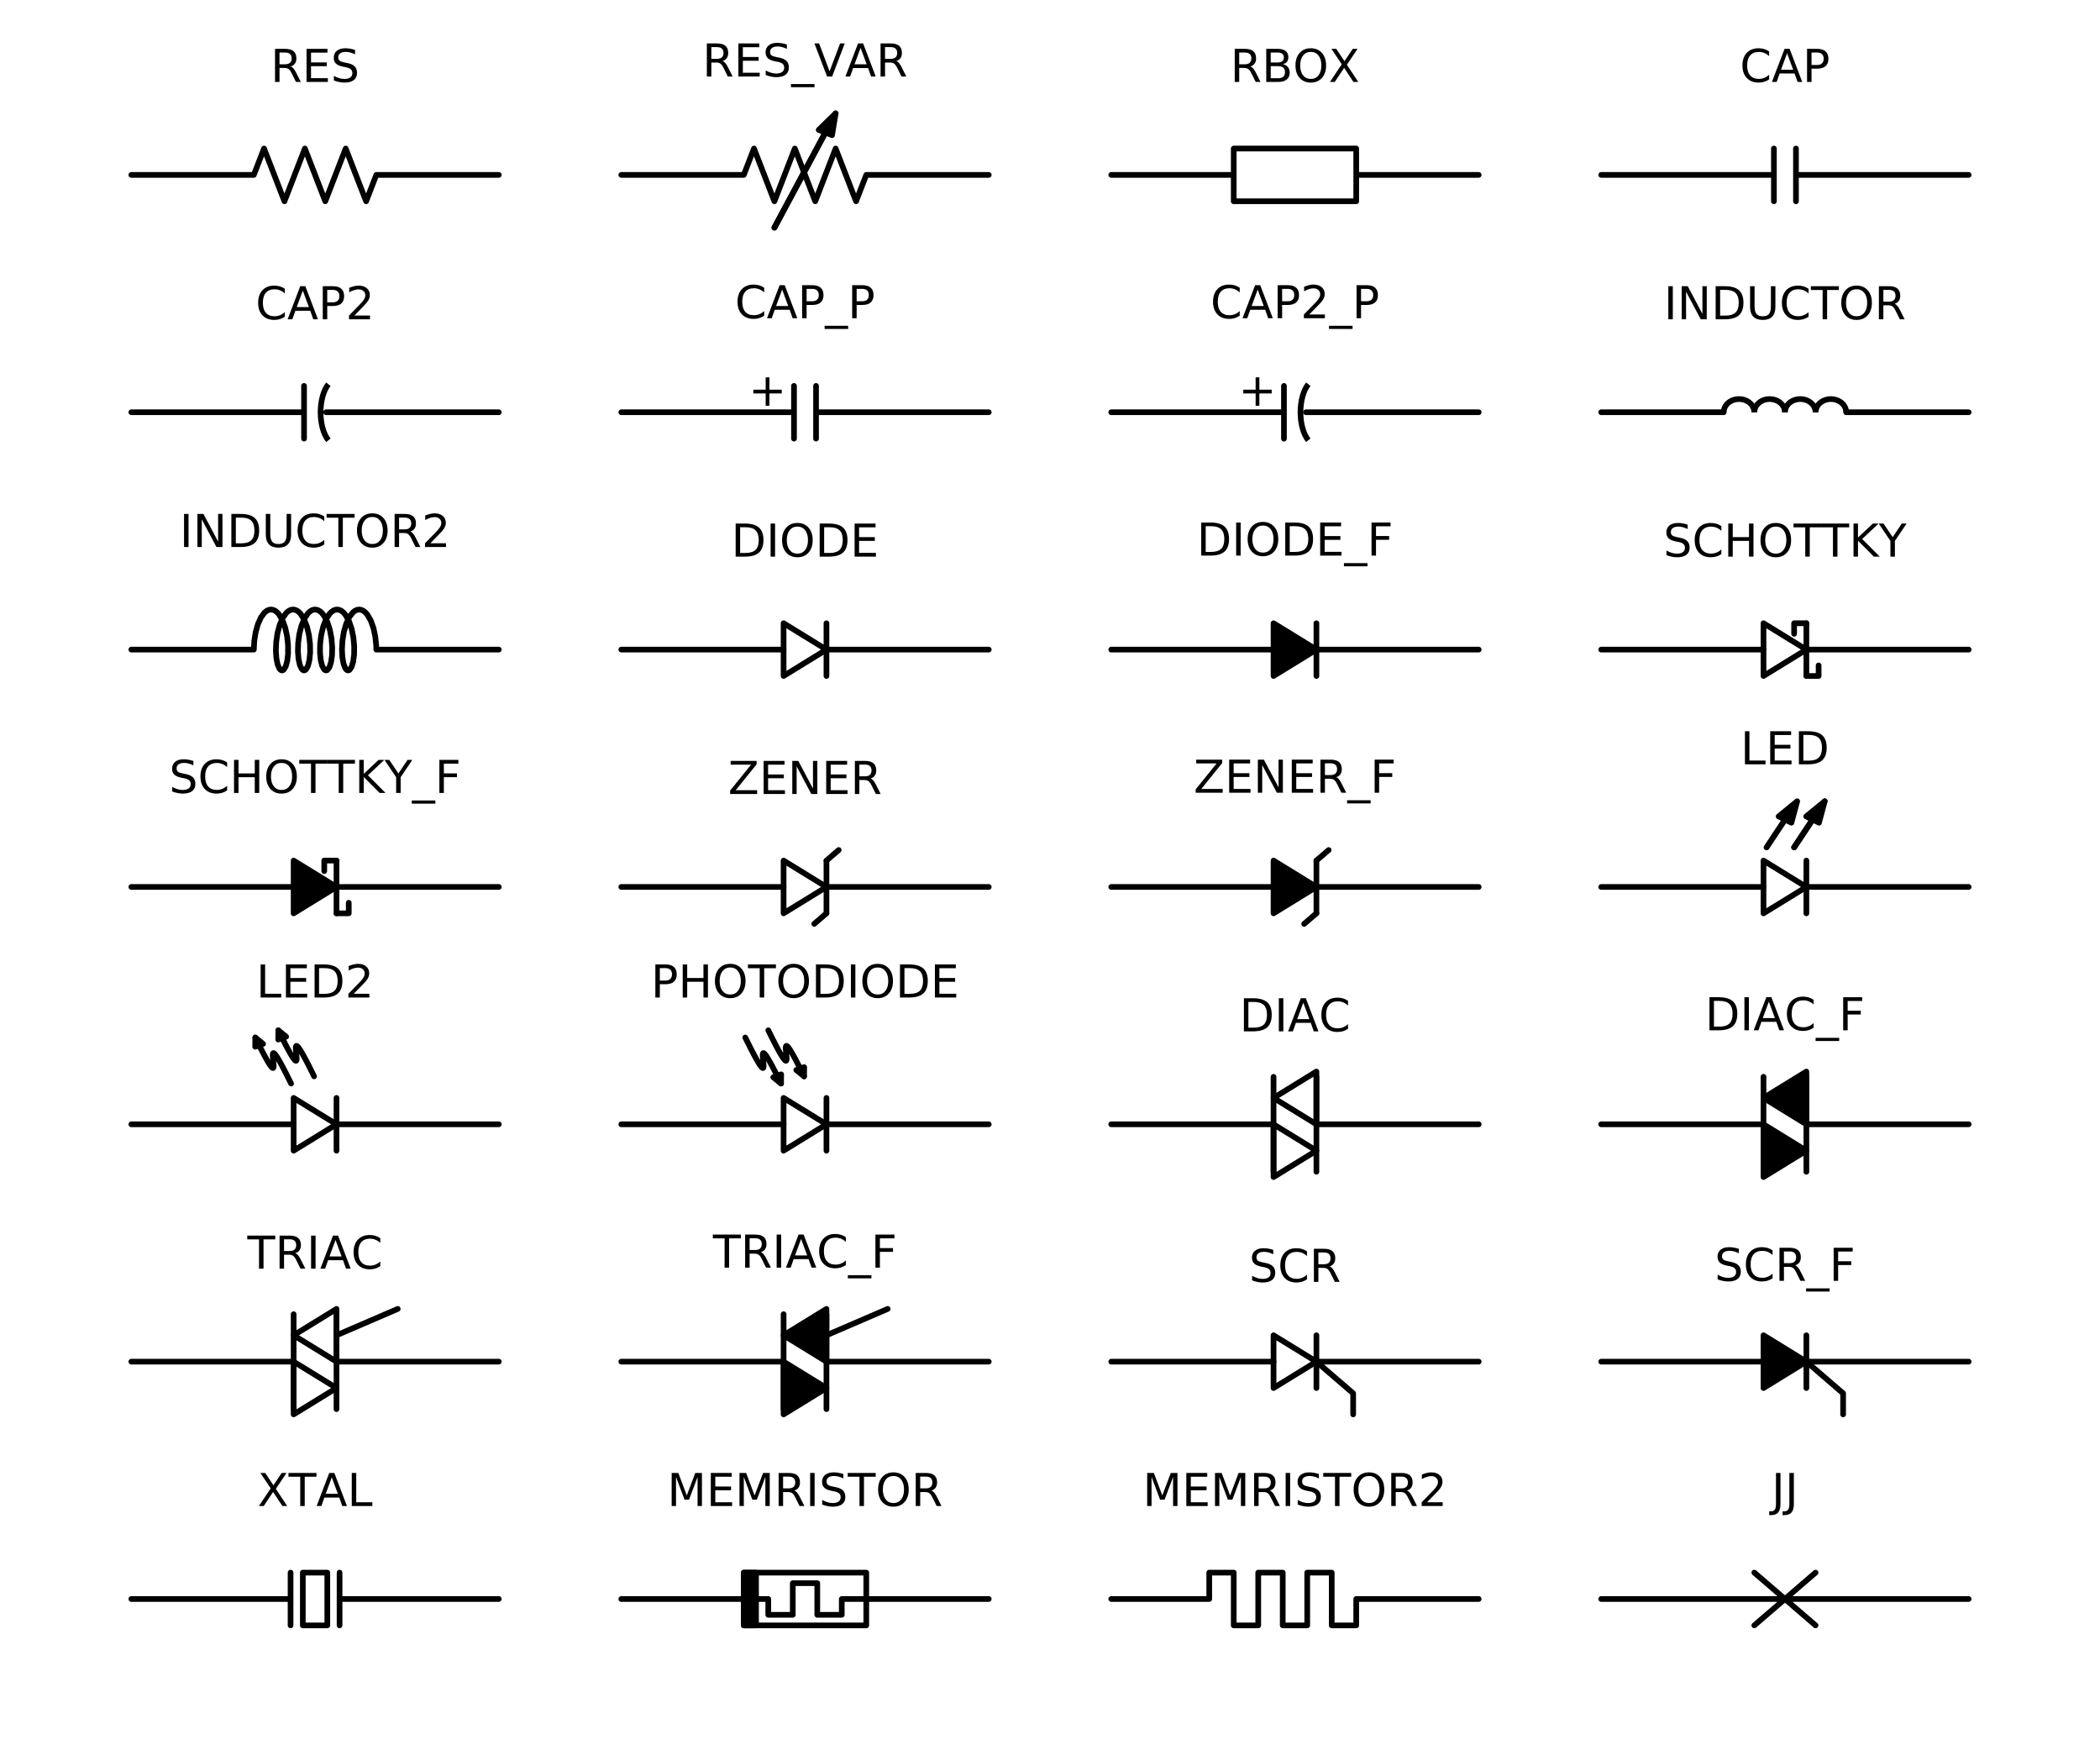 <?xml version="1.0" encoding="utf-8" standalone="no"?>
<!DOCTYPE svg PUBLIC "-//W3C//DTD SVG 1.1//EN"
  "http://www.w3.org/Graphics/SVG/1.1/DTD/svg11.dtd">
<!-- Created with matplotlib (https://matplotlib.org/) -->
<svg height="459.87pt" version="1.1" viewBox="0 0 555.48 459.87" width="555.48pt" xmlns="http://www.w3.org/2000/svg" xmlns:xlink="http://www.w3.org/1999/xlink">
 <defs>
  <style type="text/css">
*{stroke-linecap:butt;stroke-linejoin:round;}
  </style>
 </defs>
 <g id="figure_1">
  <g id="patch_1">
   <path d="M 0 459.87 
L 555.48 459.87 
L 555.48 0 
L 0 0 
z
" style="fill:none;"/>
  </g>
  <g id="axes_1">
   <g id="patch_2">
    <path clip-path="url(#pf6e402e5a5)" d="M 207.27 164.835 
L 218.61 171.81 
L 207.27 178.785 
z
" style="fill:none;stroke:#000000;stroke-linejoin:miter;stroke-width:1.5;"/>
   </g>
   <g id="patch_3">
    <path clip-path="url(#pf6e402e5a5)" d="M 336.87 164.835 
L 348.21 171.81 
L 336.87 178.785 
z
" style="stroke:#000000;stroke-linejoin:miter;stroke-width:1.5;"/>
   </g>
   <g id="patch_4">
    <path clip-path="url(#pf6e402e5a5)" d="M 466.47 164.835 
L 477.81 171.81 
L 466.47 178.785 
z
" style="fill:none;stroke:#000000;stroke-linejoin:miter;stroke-width:1.5;"/>
   </g>
   <g id="patch_5">
    <path clip-path="url(#pf6e402e5a5)" d="M 77.67 227.61 
L 89.01 234.585 
L 77.67 241.56 
z
" style="stroke:#000000;stroke-linejoin:miter;stroke-width:1.5;"/>
   </g>
   <g id="patch_6">
    <path clip-path="url(#pf6e402e5a5)" d="M 207.27 227.61 
L 218.61 234.585 
L 207.27 241.56 
z
" style="fill:none;stroke:#000000;stroke-linejoin:miter;stroke-width:1.5;"/>
   </g>
   <g id="patch_7">
    <path clip-path="url(#pf6e402e5a5)" d="M 336.87 227.61 
L 348.21 234.585 
L 336.87 241.56 
z
" style="stroke:#000000;stroke-linejoin:miter;stroke-width:1.5;"/>
   </g>
   <g id="patch_8">
    <path clip-path="url(#pf6e402e5a5)" d="M 466.47 227.61 
L 477.81 234.585 
L 466.47 241.56 
z
" style="fill:none;stroke:#000000;stroke-linejoin:miter;stroke-width:1.5;"/>
   </g>
   <g id="patch_9">
    <path clip-path="url(#pf6e402e5a5)" d="M 77.67 290.385 
L 89.01 297.36 
L 77.67 304.335 
z
" style="fill:none;stroke:#000000;stroke-linejoin:miter;stroke-width:1.5;"/>
   </g>
   <g id="patch_10">
    <path clip-path="url(#pf6e402e5a5)" d="M 207.27 290.385 
L 218.61 297.36 
L 207.27 304.335 
z
" style="fill:none;stroke:#000000;stroke-linejoin:miter;stroke-width:1.5;"/>
   </g>
   <g id="patch_11">
    <path clip-path="url(#pf6e402e5a5)" d="M 336.87 311.31 
L 348.21 304.335 
L 336.87 297.36 
z
" style="fill:none;stroke:#000000;stroke-linejoin:miter;stroke-width:1.5;"/>
   </g>
   <g id="patch_12">
    <path clip-path="url(#pf6e402e5a5)" d="M 348.21 283.41 
L 336.87 290.385 
L 348.21 297.36 
z
" style="fill:none;stroke:#000000;stroke-linejoin:miter;stroke-width:1.5;"/>
   </g>
   <g id="patch_13">
    <path clip-path="url(#pf6e402e5a5)" d="M 466.47 311.31 
L 477.81 304.335 
L 466.47 297.36 
z
" style="stroke:#000000;stroke-linejoin:miter;stroke-width:1.5;"/>
   </g>
   <g id="patch_14">
    <path clip-path="url(#pf6e402e5a5)" d="M 477.81 283.41 
L 466.47 290.385 
L 477.81 297.36 
z
" style="stroke:#000000;stroke-linejoin:miter;stroke-width:1.5;"/>
   </g>
   <g id="patch_15">
    <path clip-path="url(#pf6e402e5a5)" d="M 77.67 374.085 
L 89.01 367.11 
L 77.67 360.135 
z
" style="fill:none;stroke:#000000;stroke-linejoin:miter;stroke-width:1.5;"/>
   </g>
   <g id="patch_16">
    <path clip-path="url(#pf6e402e5a5)" d="M 89.01 346.185 
L 77.67 353.16 
L 89.01 360.135 
z
" style="fill:none;stroke:#000000;stroke-linejoin:miter;stroke-width:1.5;"/>
   </g>
   <g id="patch_17">
    <path clip-path="url(#pf6e402e5a5)" d="M 207.27 374.085 
L 218.61 367.11 
L 207.27 360.135 
z
" style="stroke:#000000;stroke-linejoin:miter;stroke-width:1.5;"/>
   </g>
   <g id="patch_18">
    <path clip-path="url(#pf6e402e5a5)" d="M 218.61 346.185 
L 207.27 353.16 
L 218.61 360.135 
z
" style="stroke:#000000;stroke-linejoin:miter;stroke-width:1.5;"/>
   </g>
   <g id="patch_19">
    <path clip-path="url(#pf6e402e5a5)" d="M 336.87 353.16 
L 348.21 360.135 
L 336.87 367.11 
z
" style="fill:none;stroke:#000000;stroke-linejoin:miter;stroke-width:1.5;"/>
   </g>
   <g id="patch_20">
    <path clip-path="url(#pf6e402e5a5)" d="M 466.47 353.16 
L 477.81 360.135 
L 466.47 367.11 
z
" style="stroke:#000000;stroke-linejoin:miter;stroke-width:1.5;"/>
   </g>
   <g id="patch_21">
    <path clip-path="url(#pf6e402e5a5)" d="M 196.74 415.935 
L 196.74 429.885 
L 199.98 429.885 
L 199.98 415.935 
z
" style="stroke:#000000;stroke-linejoin:miter;stroke-width:1.5;"/>
   </g>
   <g id="patch_22">
    <path clip-path="url(#pf6e402e5a5)" d="M 86.866 101.626 
C 86.234 102.408 85.712 103.499 85.35 104.795 
C 84.988 106.092 84.798 107.551 84.798 109.035 
C 84.798 110.519 84.988 111.978 85.35 113.275 
C 85.712 114.571 86.234 115.662 86.866 116.444 
" style="fill:none;stroke:#000000;stroke-linejoin:miter;stroke-width:1.5;"/>
   </g>
   <g id="patch_23">
    <path clip-path="url(#pf6e402e5a5)" d="M 346.066 101.626 
C 345.434 102.408 344.912 103.499 344.55 104.795 
C 344.188 106.092 343.998 107.551 343.998 109.035 
C 343.998 110.519 344.188 111.978 344.55 113.275 
C 344.912 114.571 345.434 115.662 346.066 116.444 
" style="fill:none;stroke:#000000;stroke-linejoin:miter;stroke-width:1.5;"/>
   </g>
   <g id="patch_24">
    <path clip-path="url(#pf6e402e5a5)" d="M 464.04 109.035 
C 464.04 108.11 463.613 107.223 462.854 106.569 
C 462.095 105.915 461.064 105.547 459.99 105.547 
C 458.916 105.547 457.885 105.915 457.126 106.569 
C 456.367 107.223 455.94 108.11 455.94 109.035 
" style="fill:none;stroke:#000000;stroke-linejoin:miter;stroke-width:1.5;"/>
   </g>
   <g id="patch_25">
    <path clip-path="url(#pf6e402e5a5)" d="M 472.14 109.035 
C 472.14 108.11 471.713 107.223 470.954 106.569 
C 470.195 105.915 469.164 105.547 468.09 105.547 
C 467.016 105.547 465.985 105.915 465.226 106.569 
C 464.467 107.223 464.04 108.11 464.04 109.035 
" style="fill:none;stroke:#000000;stroke-linejoin:miter;stroke-width:1.5;"/>
   </g>
   <g id="patch_26">
    <path clip-path="url(#pf6e402e5a5)" d="M 480.24 109.035 
C 480.24 108.11 479.813 107.223 479.054 106.569 
C 478.295 105.915 477.264 105.547 476.19 105.547 
C 475.116 105.547 474.085 105.915 473.326 106.569 
C 472.567 107.223 472.14 108.11 472.14 109.035 
" style="fill:none;stroke:#000000;stroke-linejoin:miter;stroke-width:1.5;"/>
   </g>
   <g id="patch_27">
    <path clip-path="url(#pf6e402e5a5)" d="M 488.34 109.035 
C 488.34 108.11 487.913 107.223 487.154 106.569 
C 486.395 105.915 485.364 105.547 484.29 105.547 
C 483.216 105.547 482.185 105.915 481.426 106.569 
C 480.667 107.223 480.24 108.11 480.24 109.035 
" style="fill:none;stroke:#000000;stroke-linejoin:miter;stroke-width:1.5;"/>
   </g>
   <g id="patch_28">
    <path clip-path="url(#pf6e402e5a5)" d="M 221.04 29.985 
L 220.09 35.753 
L 218.339 35.057 
L 204.855 60.216 
L 204.825 60.204 
L 218.31 35.046 
L 216.559 34.35 
z
" style="stroke:#000000;stroke-linejoin:miter;stroke-width:1.5;"/>
   </g>
   <g id="patch_29">
    <path clip-path="url(#pf6e402e5a5)" d="M 482.67 211.916 
L 481.143 217.592 
L 479.469 216.768 
L 474.584 224.129 
L 474.556 224.116 
L 479.441 216.754 
L 477.767 215.931 
z
" style="stroke:#000000;stroke-linejoin:miter;stroke-width:1.5;"/>
   </g>
   <g id="patch_30">
    <path clip-path="url(#pf6e402e5a5)" d="M 475.38 211.916 
L 473.853 217.592 
L 472.179 216.768 
L 467.294 224.129 
L 467.266 224.116 
L 472.151 216.754 
L 470.477 215.931 
z
" style="stroke:#000000;stroke-linejoin:miter;stroke-width:1.5;"/>
   </g>
   <g id="patch_31">
    <path clip-path="url(#pf6e402e5a5)" d="M 73.627 272.499 
L 75.683 274.173 
L 74.654 274.549 
L 74.26 273.748 
L 74.23 273.759 
L 74.625 274.56 
L 73.596 274.936 
z
" style="stroke:#000000;stroke-linejoin:miter;stroke-width:1.5;"/>
   </g>
   <g id="patch_32">
    <path clip-path="url(#pf6e402e5a5)" d="M 67.538 274.408 
L 69.594 276.081 
L 68.565 276.457 
L 68.171 275.657 
L 68.141 275.667 
L 68.535 276.468 
L 67.506 276.844 
z
" style="stroke:#000000;stroke-linejoin:miter;stroke-width:1.5;"/>
   </g>
   <g id="patch_33">
    <path clip-path="url(#pf6e402e5a5)" d="M 212.684 284.678 
L 210.628 283.004 
L 211.657 282.628 
L 212.051 283.429 
L 212.081 283.418 
L 211.687 282.617 
L 212.716 282.241 
z
" style="stroke:#000000;stroke-linejoin:miter;stroke-width:1.5;"/>
   </g>
   <g id="patch_34">
    <path clip-path="url(#pf6e402e5a5)" d="M 206.595 286.586 
L 204.539 284.913 
L 205.568 284.537 
L 205.962 285.337 
L 205.992 285.327 
L 205.597 284.526 
L 206.626 284.15 
z
" style="stroke:#000000;stroke-linejoin:miter;stroke-width:1.5;"/>
   </g>
   <g id="line2d_1">
    <path clip-path="url(#pf6e402e5a5)" d="M 34.74 46.26 
L 67.14 46.26 
L 69.84 39.285 
L 75.24 53.235 
L 80.64 39.285 
L 86.04 53.235 
L 91.44 39.285 
L 96.84 53.235 
L 99.54 46.26 
L 131.94 46.26 
" style="fill:none;stroke:#000000;stroke-linecap:round;stroke-width:1.5;"/>
   </g>
   <g id="line2d_2">
    <path clip-path="url(#pf6e402e5a5)" d="M 164.34 46.26 
L 196.74 46.26 
L 199.44 39.285 
L 204.84 53.235 
L 210.24 39.285 
L 215.64 53.235 
L 221.04 39.285 
L 226.44 53.235 
L 229.14 46.26 
L 261.54 46.26 
" style="fill:none;stroke:#000000;stroke-linecap:round;stroke-width:1.5;"/>
   </g>
   <g id="line2d_3">
    <path clip-path="url(#pf6e402e5a5)" d="M 204.84 60.21 
L 221.04 29.985 
" style="fill:none;stroke:#000000;stroke-linecap:round;stroke-width:1.5;"/>
   </g>
   <g id="line2d_4">
    <path clip-path="url(#pf6e402e5a5)" d="M 293.94 46.26 
L 326.34 46.26 
L 326.34 39.285 
L 358.74 39.285 
L 358.74 53.235 
L 326.34 53.235 
L 326.34 46.26 
M 358.74 46.26 
L 391.14 46.26 
" style="fill:none;stroke:#000000;stroke-linecap:round;stroke-width:1.5;"/>
   </g>
   <g id="line2d_5">
    <path clip-path="url(#pf6e402e5a5)" d="M 423.54 46.26 
L 469.224 46.26 
M 469.224 39.285 
L 469.224 53.235 
M 475.056 39.285 
L 475.056 53.235 
M 475.056 46.26 
L 520.74 46.26 
" style="fill:none;stroke:#000000;stroke-linecap:round;stroke-width:1.5;"/>
   </g>
   <g id="line2d_6">
    <path clip-path="url(#pf6e402e5a5)" d="M 34.74 109.035 
L 80.424 109.035 
M 80.424 102.06 
L 80.424 116.01 
M 86.256 109.035 
L 131.94 109.035 
" style="fill:none;stroke:#000000;stroke-linecap:round;stroke-width:1.5;"/>
   </g>
   <g id="line2d_7">
    <path clip-path="url(#pf6e402e5a5)" d="M 164.34 109.035 
L 210.024 109.035 
M 210.024 102.06 
L 210.024 116.01 
M 215.856 102.06 
L 215.856 116.01 
M 215.856 109.035 
L 261.54 109.035 
" style="fill:none;stroke:#000000;stroke-linecap:round;stroke-width:1.5;"/>
   </g>
   <g id="line2d_8">
    <path clip-path="url(#pf6e402e5a5)" d="M 293.94 109.035 
L 339.624 109.035 
M 339.624 102.06 
L 339.624 116.01 
M 345.456 109.035 
L 391.14 109.035 
" style="fill:none;stroke:#000000;stroke-linecap:round;stroke-width:1.5;"/>
   </g>
   <g id="line2d_9">
    <path clip-path="url(#pf6e402e5a5)" d="M 423.54 109.035 
L 455.94 109.035 
M 488.34 109.035 
L 520.74 109.035 
" style="fill:none;stroke:#000000;stroke-linecap:round;stroke-width:1.5;"/>
   </g>
   <g id="line2d_10">
    <path clip-path="url(#pf6e402e5a5)" d="M 34.74 171.81 
L 67.14 171.81 
L 67.261 169.513 
L 67.628 167.195 
L 68.233 165.051 
L 69.048 163.26 
L 70.027 161.973 
L 70.56 161.554 
L 71.111 161.297 
L 71.671 161.209 
L 72.231 161.29 
L 72.783 161.54 
L 73.316 161.952 
L 73.824 162.519 
L 74.732 164.063 
L 75.451 166.044 
L 75.944 168.295 
L 76.193 170.628 
L 76.199 172.846 
L 75.984 174.764 
L 75.589 176.221 
L 75.069 177.095 
L 74.784 177.288 
L 74.492 177.312 
L 74.204 177.166 
L 73.927 176.854 
L 73.446 175.759 
L 73.11 174.121 
L 72.97 172.074 
L 73.062 169.793 
L 73.399 167.467 
L 73.977 165.292 
L 74.769 163.45 
L 75.731 162.096 
L 76.259 161.64 
L 76.806 161.344 
L 77.365 161.215 
L 77.926 161.255 
L 78.48 161.465 
L 79.019 161.839 
L 79.534 162.369 
L 80.461 163.852 
L 81.205 165.789 
L 81.726 168.018 
L 82.005 170.351 
L 82.039 172.593 
L 81.849 174.556 
L 81.473 176.075 
L 80.965 177.024 
L 80.682 177.257 
L 80.391 177.321 
L 80.101 177.216 
L 79.821 176.943 
L 79.326 175.922 
L 78.969 174.341 
L 78.804 172.336 
L 78.867 170.072 
L 79.175 167.741 
L 79.725 165.538 
L 80.493 163.648 
L 81.438 162.229 
L 81.959 161.735 
L 82.503 161.399 
L 83.059 161.23 
L 83.621 161.23 
L 84.177 161.399 
L 84.721 161.735 
L 85.242 162.229 
L 85.734 162.871 
L 86.596 164.543 
L 87.26 166.612 
L 87.69 168.903 
L 87.874 171.225 
L 87.82 173.382 
L 87.554 175.194 
L 87.12 176.509 
L 86.579 177.216 
L 86.289 177.321 
L 85.998 177.257 
L 85.715 177.024 
L 85.207 176.075 
L 84.831 174.556 
L 84.641 172.593 
L 84.675 170.351 
L 84.954 168.018 
L 85.475 165.789 
L 86.219 163.852 
L 87.146 162.369 
L 87.661 161.839 
L 88.2 161.465 
L 88.754 161.255 
L 89.315 161.215 
L 89.874 161.344 
L 90.421 161.64 
L 90.949 162.096 
L 91.448 162.704 
L 92.331 164.319 
L 93.021 166.349 
L 93.48 168.623 
L 93.694 170.951 
L 93.667 173.138 
L 93.424 175 
L 93.008 176.382 
L 92.476 177.166 
L 92.188 177.312 
L 91.896 177.288 
L 91.611 177.095 
L 91.339 176.737 
L 90.874 175.559 
L 90.563 173.854 
L 90.455 171.763 
L 90.581 169.464 
L 90.953 167.147 
L 91.563 165.009 
L 92.382 163.227 
L 93.364 161.952 
L 93.897 161.54 
L 94.449 161.29 
L 95.009 161.209 
L 95.569 161.297 
L 96.12 161.554 
L 96.653 161.973 
L 97.16 162.545 
L 98.064 164.101 
L 98.778 166.089 
L 99.267 168.344 
L 99.51 170.676 
L 99.54 171.81 
L 131.94 171.81 
L 131.94 171.81 
" style="fill:none;stroke:#000000;stroke-linecap:round;stroke-width:1.5;"/>
   </g>
   <g id="line2d_11">
    <path clip-path="url(#pf6e402e5a5)" d="M 164.34 171.81 
L 207.27 171.81 
M 218.61 164.835 
L 218.61 178.785 
M 218.61 171.81 
L 261.54 171.81 
" style="fill:none;stroke:#000000;stroke-linecap:round;stroke-width:1.5;"/>
   </g>
   <g id="line2d_12">
    <path clip-path="url(#pf6e402e5a5)" d="M 293.94 171.81 
L 336.87 171.81 
M 348.21 164.835 
L 348.21 178.785 
M 348.21 171.81 
L 391.14 171.81 
" style="fill:none;stroke:#000000;stroke-linecap:round;stroke-width:1.5;"/>
   </g>
   <g id="line2d_13">
    <path clip-path="url(#pf6e402e5a5)" d="M 423.54 171.81 
L 466.47 171.81 
M 477.81 164.835 
L 477.81 178.785 
M 477.81 171.81 
L 520.74 171.81 
" style="fill:none;stroke:#000000;stroke-linecap:round;stroke-width:1.5;"/>
   </g>
   <g id="line2d_14">
    <path clip-path="url(#pf6e402e5a5)" d="M 477.81 164.835 
L 474.57 164.835 
L 474.57 167.625 
" style="fill:none;stroke:#000000;stroke-linecap:round;stroke-width:1.5;"/>
   </g>
   <g id="line2d_15">
    <path clip-path="url(#pf6e402e5a5)" d="M 477.81 178.785 
L 481.05 178.785 
L 481.05 175.995 
" style="fill:none;stroke:#000000;stroke-linecap:round;stroke-width:1.5;"/>
   </g>
   <g id="line2d_16">
    <path clip-path="url(#pf6e402e5a5)" d="M 34.74 234.585 
L 77.67 234.585 
M 89.01 227.61 
L 89.01 241.56 
M 89.01 234.585 
L 131.94 234.585 
" style="fill:none;stroke:#000000;stroke-linecap:round;stroke-width:1.5;"/>
   </g>
   <g id="line2d_17">
    <path clip-path="url(#pf6e402e5a5)" d="M 89.01 227.61 
L 85.77 227.61 
L 85.77 230.4 
" style="fill:none;stroke:#000000;stroke-linecap:round;stroke-width:1.5;"/>
   </g>
   <g id="line2d_18">
    <path clip-path="url(#pf6e402e5a5)" d="M 89.01 241.56 
L 92.25 241.56 
L 92.25 238.77 
" style="fill:none;stroke:#000000;stroke-linecap:round;stroke-width:1.5;"/>
   </g>
   <g id="line2d_19">
    <path clip-path="url(#pf6e402e5a5)" d="M 164.34 234.585 
L 207.27 234.585 
M 218.61 227.61 
L 218.61 241.56 
M 218.61 234.585 
L 261.54 234.585 
" style="fill:none;stroke:#000000;stroke-linecap:round;stroke-width:1.5;"/>
   </g>
   <g id="line2d_20">
    <path clip-path="url(#pf6e402e5a5)" d="M 218.61 227.61 
L 221.85 224.82 
" style="fill:none;stroke:#000000;stroke-linecap:round;stroke-width:1.5;"/>
   </g>
   <g id="line2d_21">
    <path clip-path="url(#pf6e402e5a5)" d="M 218.61 241.56 
L 215.37 244.35 
" style="fill:none;stroke:#000000;stroke-linecap:round;stroke-width:1.5;"/>
   </g>
   <g id="line2d_22">
    <path clip-path="url(#pf6e402e5a5)" d="M 293.94 234.585 
L 336.87 234.585 
M 348.21 227.61 
L 348.21 241.56 
M 348.21 234.585 
L 391.14 234.585 
" style="fill:none;stroke:#000000;stroke-linecap:round;stroke-width:1.5;"/>
   </g>
   <g id="line2d_23">
    <path clip-path="url(#pf6e402e5a5)" d="M 348.21 227.61 
L 351.45 224.82 
" style="fill:none;stroke:#000000;stroke-linecap:round;stroke-width:1.5;"/>
   </g>
   <g id="line2d_24">
    <path clip-path="url(#pf6e402e5a5)" d="M 348.21 241.56 
L 344.97 244.35 
" style="fill:none;stroke:#000000;stroke-linecap:round;stroke-width:1.5;"/>
   </g>
   <g id="line2d_25">
    <path clip-path="url(#pf6e402e5a5)" d="M 423.54 234.585 
L 466.47 234.585 
M 477.81 227.61 
L 477.81 241.56 
M 477.81 234.585 
L 520.74 234.585 
" style="fill:none;stroke:#000000;stroke-linecap:round;stroke-width:1.5;"/>
   </g>
   <g id="line2d_26">
    <path clip-path="url(#pf6e402e5a5)" d="M 474.57 224.123 
L 482.67 211.916 
" style="fill:none;stroke:#000000;stroke-linecap:round;stroke-width:1.5;"/>
   </g>
   <g id="line2d_27">
    <path clip-path="url(#pf6e402e5a5)" d="M 34.74 297.36 
L 77.67 297.36 
M 89.01 290.385 
L 89.01 304.335 
M 89.01 297.36 
L 131.94 297.36 
" style="fill:none;stroke:#000000;stroke-linecap:round;stroke-width:1.5;"/>
   </g>
   <g id="line2d_28">
    <path clip-path="url(#pf6e402e5a5)" d="M 73.627 272.499 
L 74.245 273.753 
L 74.81 274.882 
L 75.324 275.89 
L 75.789 276.783 
L 76.208 277.566 
L 76.583 278.245 
L 76.916 278.825 
L 77.21 279.312 
L 77.466 279.71 
L 77.688 280.026 
L 77.876 280.263 
L 78.034 280.429 
L 78.164 280.528 
L 78.267 280.565 
L 78.347 280.546 
L 78.406 280.476 
L 78.445 280.361 
L 78.468 280.206 
L 78.475 280.016 
L 78.47 279.797 
L 78.455 279.553 
L 78.433 279.291 
L 78.404 279.015 
L 78.372 278.732 
L 78.339 278.445 
L 78.307 278.162 
L 78.279 277.886 
L 78.256 277.624 
L 78.241 277.38 
L 78.236 277.161 
L 78.244 276.971 
L 78.266 276.816 
L 78.305 276.701 
L 78.364 276.631 
L 78.444 276.612 
L 78.547 276.649 
L 78.677 276.748 
L 78.835 276.914 
L 79.024 277.151 
L 79.245 277.467 
L 79.501 277.865 
L 79.795 278.352 
L 80.128 278.932 
L 80.503 279.611 
L 80.922 280.394 
L 81.387 281.287 
L 81.901 282.295 
L 82.466 283.424 
L 83.084 284.678 
" style="fill:none;stroke:#000000;stroke-linecap:round;stroke-width:1.5;"/>
   </g>
   <g id="line2d_29">
    <path clip-path="url(#pf6e402e5a5)" d="M 67.538 274.408 
L 68.156 275.662 
L 68.721 276.79 
L 69.235 277.798 
L 69.7 278.691 
L 70.119 279.475 
L 70.494 280.154 
L 70.827 280.734 
L 71.121 281.22 
L 71.377 281.619 
L 71.598 281.934 
L 71.787 282.172 
L 71.945 282.337 
L 72.075 282.436 
L 72.178 282.474 
L 72.258 282.455 
L 72.317 282.385 
L 72.356 282.27 
L 72.378 282.115 
L 72.386 281.925 
L 72.381 281.705 
L 72.366 281.462 
L 72.343 281.199 
L 72.315 280.924 
L 72.283 280.64 
L 72.25 280.354 
L 72.218 280.07 
L 72.189 279.795 
L 72.167 279.532 
L 72.152 279.289 
L 72.147 279.069 
L 72.154 278.879 
L 72.177 278.724 
L 72.216 278.609 
L 72.275 278.539 
L 72.355 278.52 
L 72.458 278.558 
L 72.588 278.657 
L 72.746 278.822 
L 72.934 279.06 
L 73.156 279.375 
L 73.412 279.774 
L 73.706 280.26 
L 74.039 280.84 
L 74.414 281.519 
L 74.833 282.303 
L 75.298 283.196 
L 75.812 284.204 
L 76.377 285.332 
L 76.995 286.586 
" style="fill:none;stroke:#000000;stroke-linecap:round;stroke-width:1.5;"/>
   </g>
   <g id="line2d_30">
    <path clip-path="url(#pf6e402e5a5)" d="M 164.34 297.36 
L 207.27 297.36 
M 218.61 290.385 
L 218.61 304.335 
M 218.61 297.36 
L 261.54 297.36 
" style="fill:none;stroke:#000000;stroke-linecap:round;stroke-width:1.5;"/>
   </g>
   <g id="line2d_31">
    <path clip-path="url(#pf6e402e5a5)" d="M 203.227 272.499 
L 203.845 273.753 
L 204.41 274.882 
L 204.924 275.89 
L 205.389 276.783 
L 205.808 277.566 
L 206.183 278.245 
L 206.516 278.825 
L 206.81 279.312 
L 207.066 279.71 
L 207.288 280.026 
L 207.476 280.263 
L 207.634 280.429 
L 207.764 280.528 
L 207.867 280.565 
L 207.947 280.546 
L 208.006 280.476 
L 208.045 280.361 
L 208.068 280.206 
L 208.075 280.016 
L 208.07 279.797 
L 208.055 279.553 
L 208.033 279.291 
L 208.004 279.015 
L 207.972 278.732 
L 207.939 278.445 
L 207.907 278.162 
L 207.879 277.886 
L 207.856 277.624 
L 207.841 277.38 
L 207.836 277.161 
L 207.844 276.971 
L 207.866 276.816 
L 207.905 276.701 
L 207.964 276.631 
L 208.044 276.612 
L 208.147 276.649 
L 208.277 276.748 
L 208.435 276.914 
L 208.624 277.151 
L 208.845 277.467 
L 209.101 277.865 
L 209.395 278.352 
L 209.728 278.932 
L 210.103 279.611 
L 210.522 280.394 
L 210.987 281.287 
L 211.501 282.295 
L 212.066 283.424 
L 212.684 284.678 
" style="fill:none;stroke:#000000;stroke-linecap:round;stroke-width:1.5;"/>
   </g>
   <g id="line2d_32">
    <path clip-path="url(#pf6e402e5a5)" d="M 197.138 274.408 
L 197.756 275.662 
L 198.321 276.79 
L 198.835 277.798 
L 199.3 278.691 
L 199.719 279.475 
L 200.094 280.154 
L 200.427 280.734 
L 200.721 281.22 
L 200.977 281.619 
L 201.198 281.934 
L 201.387 282.172 
L 201.545 282.337 
L 201.675 282.436 
L 201.778 282.474 
L 201.858 282.455 
L 201.917 282.385 
L 201.956 282.27 
L 201.978 282.115 
L 201.986 281.925 
L 201.981 281.705 
L 201.966 281.462 
L 201.943 281.199 
L 201.915 280.924 
L 201.883 280.64 
L 201.85 280.354 
L 201.818 280.07 
L 201.789 279.795 
L 201.767 279.532 
L 201.752 279.289 
L 201.747 279.069 
L 201.754 278.879 
L 201.777 278.724 
L 201.816 278.609 
L 201.875 278.539 
L 201.955 278.52 
L 202.058 278.558 
L 202.188 278.657 
L 202.346 278.822 
L 202.534 279.06 
L 202.756 279.375 
L 203.012 279.774 
L 203.306 280.26 
L 203.639 280.84 
L 204.014 281.519 
L 204.433 282.303 
L 204.898 283.196 
L 205.412 284.204 
L 205.977 285.332 
L 206.595 286.586 
" style="fill:none;stroke:#000000;stroke-linecap:round;stroke-width:1.5;"/>
   </g>
   <g id="line2d_33">
    <path clip-path="url(#pf6e402e5a5)" d="M 293.94 297.36 
L 336.87 297.36 
M 348.21 284.805 
L 348.21 309.915 
M 336.87 284.805 
L 336.87 309.915 
M 348.21 297.36 
L 391.14 297.36 
" style="fill:none;stroke:#000000;stroke-linecap:round;stroke-width:1.5;"/>
   </g>
   <g id="line2d_34">
    <path clip-path="url(#pf6e402e5a5)" d="M 423.54 297.36 
L 466.47 297.36 
M 477.81 284.805 
L 477.81 309.915 
M 466.47 284.805 
L 466.47 309.915 
M 477.81 297.36 
L 520.74 297.36 
" style="fill:none;stroke:#000000;stroke-linecap:round;stroke-width:1.5;"/>
   </g>
   <g id="line2d_35">
    <path clip-path="url(#pf6e402e5a5)" d="M 34.74 360.135 
L 77.67 360.135 
M 89.01 347.58 
L 89.01 372.69 
M 77.67 347.58 
L 77.67 372.69 
M 89.01 360.135 
L 131.94 360.135 
" style="fill:none;stroke:#000000;stroke-linecap:round;stroke-width:1.5;"/>
   </g>
   <g id="line2d_36">
    <path clip-path="url(#pf6e402e5a5)" d="M 89.01 353.16 
L 105.21 346.185 
" style="fill:none;stroke:#000000;stroke-linecap:round;stroke-width:1.5;"/>
   </g>
   <g id="line2d_37">
    <path clip-path="url(#pf6e402e5a5)" d="M 164.34 360.135 
L 207.27 360.135 
M 218.61 347.58 
L 218.61 372.69 
M 207.27 347.58 
L 207.27 372.69 
M 218.61 360.135 
L 261.54 360.135 
" style="fill:none;stroke:#000000;stroke-linecap:round;stroke-width:1.5;"/>
   </g>
   <g id="line2d_38">
    <path clip-path="url(#pf6e402e5a5)" d="M 218.61 353.16 
L 234.81 346.185 
" style="fill:none;stroke:#000000;stroke-linecap:round;stroke-width:1.5;"/>
   </g>
   <g id="line2d_39">
    <path clip-path="url(#pf6e402e5a5)" d="M 293.94 360.135 
L 336.87 360.135 
M 348.21 353.16 
L 348.21 367.11 
M 348.21 360.135 
L 391.14 360.135 
" style="fill:none;stroke:#000000;stroke-linecap:round;stroke-width:1.5;"/>
   </g>
   <g id="line2d_40">
    <path clip-path="url(#pf6e402e5a5)" d="M 348.21 360.135 
L 357.93 368.505 
L 357.93 374.085 
" style="fill:none;stroke:#000000;stroke-linecap:round;stroke-width:1.5;"/>
   </g>
   <g id="line2d_41">
    <path clip-path="url(#pf6e402e5a5)" d="M 423.54 360.135 
L 466.47 360.135 
M 477.81 353.16 
L 477.81 367.11 
M 477.81 360.135 
L 520.74 360.135 
" style="fill:none;stroke:#000000;stroke-linecap:round;stroke-width:1.5;"/>
   </g>
   <g id="line2d_42">
    <path clip-path="url(#pf6e402e5a5)" d="M 477.81 360.135 
L 487.53 368.505 
L 487.53 374.085 
" style="fill:none;stroke:#000000;stroke-linecap:round;stroke-width:1.5;"/>
   </g>
   <g id="line2d_43">
    <path clip-path="url(#pf6e402e5a5)" d="M 34.74 422.91 
L 76.86 422.91 
M 76.86 415.935 
L 76.86 429.885 
M 80.1 415.935 
L 80.1 429.885 
L 86.58 429.885 
L 86.58 415.935 
L 80.1 415.935 
M 89.82 415.935 
L 89.82 429.885 
M 89.82 422.91 
L 131.94 422.91 
" style="fill:none;stroke:#000000;stroke-linecap:round;stroke-width:1.5;"/>
   </g>
   <g id="line2d_44">
    <path clip-path="url(#pf6e402e5a5)" d="M 164.34 422.91 
L 196.74 422.91 
L 203.22 422.91 
L 203.22 427.095 
L 209.7 427.095 
L 209.7 418.725 
L 216.18 418.725 
L 216.18 427.095 
L 222.66 427.095 
L 222.66 422.91 
L 229.14 422.91 
L 261.54 422.91 
" style="fill:none;stroke:#000000;stroke-linecap:round;stroke-width:1.5;"/>
   </g>
   <g id="line2d_45">
    <path clip-path="url(#pf6e402e5a5)" d="M 196.74 415.935 
L 229.14 415.935 
L 229.14 429.885 
L 196.74 429.885 
L 196.74 415.935 
" style="fill:none;stroke:#000000;stroke-linecap:round;stroke-width:1.5;"/>
   </g>
   <g id="line2d_46">
    <path clip-path="url(#pf6e402e5a5)" d="M 293.94 422.91 
L 319.86 422.91 
L 319.86 415.935 
L 326.34 415.935 
L 326.34 429.885 
L 332.82 429.885 
L 332.82 415.935 
L 339.3 415.935 
L 339.3 429.885 
L 345.78 429.885 
L 345.78 415.935 
L 352.26 415.935 
L 352.26 429.885 
L 358.74 429.885 
L 358.74 422.91 
L 365.22 422.91 
L 391.14 422.91 
" style="fill:none;stroke:#000000;stroke-linecap:round;stroke-width:1.5;"/>
   </g>
   <g id="line2d_47">
    <path clip-path="url(#pf6e402e5a5)" d="M 423.54 422.91 
L 472.14 422.91 
M 464.04 415.935 
L 480.24 429.885 
M 480.24 415.935 
L 464.04 429.885 
M 472.14 422.91 
L 520.74 422.91 
" style="fill:none;stroke:#000000;stroke-linecap:round;stroke-width:1.5;"/>
   </g>
   <g id="text_1">
    <!-- RES -->
    <defs>
     <path d="M 44.391 34.188 
Q 47.562 33.109 50.562 29.594 
Q 53.562 26.078 56.594 19.922 
L 66.609 0 
L 56 0 
L 46.688 18.703 
Q 43.062 26.031 39.672 28.422 
Q 36.281 30.812 30.422 30.812 
L 19.672 30.812 
L 19.672 0 
L 9.812 0 
L 9.812 72.906 
L 32.078 72.906 
Q 44.578 72.906 50.734 67.672 
Q 56.891 62.453 56.891 51.906 
Q 56.891 45.016 53.688 40.469 
Q 50.484 35.938 44.391 34.188 
z
M 19.672 64.797 
L 19.672 38.922 
L 32.078 38.922 
Q 39.203 38.922 42.844 42.219 
Q 46.484 45.516 46.484 51.906 
Q 46.484 58.297 42.844 61.547 
Q 39.203 64.797 32.078 64.797 
z
" id="DejaVuSans-82"/>
     <path d="M 9.812 72.906 
L 55.906 72.906 
L 55.906 64.594 
L 19.672 64.594 
L 19.672 43.016 
L 54.391 43.016 
L 54.391 34.719 
L 19.672 34.719 
L 19.672 8.297 
L 56.781 8.297 
L 56.781 0 
L 9.812 0 
z
" id="DejaVuSans-69"/>
     <path d="M 53.516 70.516 
L 53.516 60.891 
Q 47.906 63.578 42.922 64.891 
Q 37.938 66.219 33.297 66.219 
Q 25.25 66.219 20.875 63.094 
Q 16.5 59.969 16.5 54.203 
Q 16.5 49.359 19.406 46.891 
Q 22.312 44.438 30.422 42.922 
L 36.375 41.703 
Q 47.406 39.594 52.656 34.297 
Q 57.906 29 57.906 20.125 
Q 57.906 9.516 50.797 4.047 
Q 43.703 -1.422 29.984 -1.422 
Q 24.812 -1.422 18.969 -0.25 
Q 13.141 0.922 6.891 3.219 
L 6.891 13.375 
Q 12.891 10.016 18.656 8.297 
Q 24.422 6.594 29.984 6.594 
Q 38.422 6.594 43.016 9.906 
Q 47.609 13.234 47.609 19.391 
Q 47.609 24.75 44.312 27.781 
Q 41.016 30.812 33.5 32.328 
L 27.484 33.5 
Q 16.453 35.688 11.516 40.375 
Q 6.594 45.062 6.594 53.422 
Q 6.594 63.094 13.406 68.656 
Q 20.219 74.219 32.172 74.219 
Q 37.312 74.219 42.625 73.281 
Q 47.953 72.359 53.516 70.516 
z
" id="DejaVuSans-83"/>
    </defs>
    <g transform="translate(71.571 21.671)scale(0.12 -0.12)">
     <use xlink:href="#DejaVuSans-82"/>
     <use x="69.482" xlink:href="#DejaVuSans-69"/>
     <use x="132.666" xlink:href="#DejaVuSans-83"/>
    </g>
   </g>
   <g id="text_2">
    <!-- RES_VAR -->
    <defs>
     <path d="M 50.984 -16.609 
L 50.984 -23.578 
L -0.984 -23.578 
L -0.984 -16.609 
z
" id="DejaVuSans-95"/>
     <path d="M 28.609 0 
L 0.781 72.906 
L 11.078 72.906 
L 34.188 11.531 
L 57.328 72.906 
L 67.578 72.906 
L 39.797 0 
z
" id="DejaVuSans-86"/>
     <path d="M 34.188 63.188 
L 20.797 26.906 
L 47.609 26.906 
z
M 28.609 72.906 
L 39.797 72.906 
L 67.578 0 
L 57.328 0 
L 50.688 18.703 
L 17.828 18.703 
L 11.188 0 
L 0.781 0 
z
" id="DejaVuSans-65"/>
    </defs>
    <g transform="translate(185.798 20.236)scale(0.12 -0.12)">
     <use xlink:href="#DejaVuSans-82"/>
     <use x="69.482" xlink:href="#DejaVuSans-69"/>
     <use x="132.666" xlink:href="#DejaVuSans-83"/>
     <use x="196.143" xlink:href="#DejaVuSans-95"/>
     <use x="246.143" xlink:href="#DejaVuSans-86"/>
     <use x="314.457" xlink:href="#DejaVuSans-65"/>
     <use x="382.865" xlink:href="#DejaVuSans-82"/>
    </g>
   </g>
   <g id="text_3">
    <!-- RBOX -->
    <defs>
     <path d="M 19.672 34.812 
L 19.672 8.109 
L 35.5 8.109 
Q 43.453 8.109 47.281 11.406 
Q 51.125 14.703 51.125 21.484 
Q 51.125 28.328 47.281 31.562 
Q 43.453 34.812 35.5 34.812 
z
M 19.672 64.797 
L 19.672 42.828 
L 34.281 42.828 
Q 41.5 42.828 45.031 45.531 
Q 48.578 48.25 48.578 53.812 
Q 48.578 59.328 45.031 62.062 
Q 41.5 64.797 34.281 64.797 
z
M 9.812 72.906 
L 35.016 72.906 
Q 46.297 72.906 52.391 68.219 
Q 58.5 63.531 58.5 54.891 
Q 58.5 48.188 55.375 44.234 
Q 52.25 40.281 46.188 39.312 
Q 53.469 37.75 57.5 32.781 
Q 61.531 27.828 61.531 20.406 
Q 61.531 10.641 54.891 5.312 
Q 48.25 0 35.984 0 
L 9.812 0 
z
" id="DejaVuSans-66"/>
     <path d="M 39.406 66.219 
Q 28.656 66.219 22.328 58.203 
Q 16.016 50.203 16.016 36.375 
Q 16.016 22.609 22.328 14.594 
Q 28.656 6.594 39.406 6.594 
Q 50.141 6.594 56.422 14.594 
Q 62.703 22.609 62.703 36.375 
Q 62.703 50.203 56.422 58.203 
Q 50.141 66.219 39.406 66.219 
z
M 39.406 74.219 
Q 54.734 74.219 63.906 63.938 
Q 73.094 53.656 73.094 36.375 
Q 73.094 19.141 63.906 8.859 
Q 54.734 -1.422 39.406 -1.422 
Q 24.031 -1.422 14.812 8.828 
Q 5.609 19.094 5.609 36.375 
Q 5.609 53.656 14.812 63.938 
Q 24.031 74.219 39.406 74.219 
z
" id="DejaVuSans-79"/>
     <path d="M 6.297 72.906 
L 16.891 72.906 
L 35.016 45.797 
L 53.219 72.906 
L 63.812 72.906 
L 40.375 37.891 
L 65.375 0 
L 54.781 0 
L 34.281 31 
L 13.625 0 
L 2.984 0 
L 29 38.922 
z
" id="DejaVuSans-88"/>
    </defs>
    <g transform="translate(325.428 21.671)scale(0.12 -0.12)">
     <use xlink:href="#DejaVuSans-82"/>
     <use x="69.482" xlink:href="#DejaVuSans-66"/>
     <use x="138.07" xlink:href="#DejaVuSans-79"/>
     <use x="216.688" xlink:href="#DejaVuSans-88"/>
    </g>
   </g>
   <g id="text_4">
    <!-- CAP -->
    <defs>
     <path d="M 64.406 67.281 
L 64.406 56.891 
Q 59.422 61.531 53.781 63.812 
Q 48.141 66.109 41.797 66.109 
Q 29.297 66.109 22.656 58.469 
Q 16.016 50.828 16.016 36.375 
Q 16.016 21.969 22.656 14.328 
Q 29.297 6.688 41.797 6.688 
Q 48.141 6.688 53.781 8.984 
Q 59.422 11.281 64.406 15.922 
L 64.406 5.609 
Q 59.234 2.094 53.438 0.328 
Q 47.656 -1.422 41.219 -1.422 
Q 24.656 -1.422 15.125 8.703 
Q 5.609 18.844 5.609 36.375 
Q 5.609 53.953 15.125 64.078 
Q 24.656 74.219 41.219 74.219 
Q 47.75 74.219 53.531 72.484 
Q 59.328 70.75 64.406 67.281 
z
" id="DejaVuSans-67"/>
     <path d="M 19.672 64.797 
L 19.672 37.406 
L 32.078 37.406 
Q 38.969 37.406 42.719 40.969 
Q 46.484 44.531 46.484 51.125 
Q 46.484 57.672 42.719 61.234 
Q 38.969 64.797 32.078 64.797 
z
M 9.812 72.906 
L 32.078 72.906 
Q 44.344 72.906 50.609 67.359 
Q 56.891 61.812 56.891 51.125 
Q 56.891 40.328 50.609 34.812 
Q 44.344 29.297 32.078 29.297 
L 19.672 29.297 
L 19.672 0 
L 9.812 0 
z
" id="DejaVuSans-80"/>
    </defs>
    <g transform="translate(460.228 21.671)scale(0.12 -0.12)">
     <use xlink:href="#DejaVuSans-67"/>
     <use x="69.824" xlink:href="#DejaVuSans-65"/>
     <use x="138.232" xlink:href="#DejaVuSans-80"/>
    </g>
   </g>
   <g id="text_5">
    <!-- CAP2 -->
    <defs>
     <path d="M 19.188 8.297 
L 53.609 8.297 
L 53.609 0 
L 7.328 0 
L 7.328 8.297 
Q 12.938 14.109 22.625 23.891 
Q 32.328 33.688 34.812 36.531 
Q 39.547 41.844 41.422 45.531 
Q 43.312 49.219 43.312 52.781 
Q 43.312 58.594 39.234 62.25 
Q 35.156 65.922 28.609 65.922 
Q 23.969 65.922 18.812 64.312 
Q 13.672 62.703 7.812 59.422 
L 7.812 69.391 
Q 13.766 71.781 18.938 73 
Q 24.125 74.219 28.422 74.219 
Q 39.75 74.219 46.484 68.547 
Q 53.219 62.891 53.219 53.422 
Q 53.219 48.922 51.531 44.891 
Q 49.859 40.875 45.406 35.406 
Q 44.188 33.984 37.641 27.219 
Q 31.109 20.453 19.188 8.297 
z
" id="DejaVuSans-50"/>
    </defs>
    <g transform="translate(67.611 84.446)scale(0.12 -0.12)">
     <use xlink:href="#DejaVuSans-67"/>
     <use x="69.824" xlink:href="#DejaVuSans-65"/>
     <use x="138.232" xlink:href="#DejaVuSans-80"/>
     <use x="198.535" xlink:href="#DejaVuSans-50"/>
    </g>
   </g>
   <g id="text_6">
    <!-- CAP_P -->
    <g transform="translate(194.41 84.173)scale(0.12 -0.12)">
     <use xlink:href="#DejaVuSans-67"/>
     <use x="69.824" xlink:href="#DejaVuSans-65"/>
     <use x="138.232" xlink:href="#DejaVuSans-80"/>
     <use x="198.535" xlink:href="#DejaVuSans-95"/>
     <use x="248.535" xlink:href="#DejaVuSans-80"/>
    </g>
   </g>
   <g id="text_7">
    <!-- + -->
    <defs>
     <path d="M 46 62.703 
L 46 35.5 
L 73.188 35.5 
L 73.188 27.203 
L 46 27.203 
L 46 0 
L 37.797 0 
L 37.797 27.203 
L 10.594 27.203 
L 10.594 35.5 
L 37.797 35.5 
L 37.797 62.703 
z
" id="DejaVuSans-43"/>
    </defs>
    <g transform="translate(197.998 107.324)scale(0.12 -0.12)">
     <use xlink:href="#DejaVuSans-43"/>
    </g>
   </g>
   <g id="text_8">
    <!-- CAP2_P -->
    <g transform="translate(320.193 84.173)scale(0.12 -0.12)">
     <use xlink:href="#DejaVuSans-67"/>
     <use x="69.824" xlink:href="#DejaVuSans-65"/>
     <use x="138.232" xlink:href="#DejaVuSans-80"/>
     <use x="198.535" xlink:href="#DejaVuSans-50"/>
     <use x="262.158" xlink:href="#DejaVuSans-95"/>
     <use x="312.158" xlink:href="#DejaVuSans-80"/>
    </g>
   </g>
   <g id="text_9">
    <!-- + -->
    <g transform="translate(327.598 107.324)scale(0.12 -0.12)">
     <use xlink:href="#DejaVuSans-43"/>
    </g>
   </g>
   <g id="text_10">
    <!-- INDUCTOR -->
    <defs>
     <path d="M 9.812 72.906 
L 19.672 72.906 
L 19.672 0 
L 9.812 0 
z
" id="DejaVuSans-73"/>
     <path d="M 9.812 72.906 
L 23.094 72.906 
L 55.422 11.922 
L 55.422 72.906 
L 64.984 72.906 
L 64.984 0 
L 51.703 0 
L 19.391 60.984 
L 19.391 0 
L 9.812 0 
z
" id="DejaVuSans-78"/>
     <path d="M 19.672 64.797 
L 19.672 8.109 
L 31.594 8.109 
Q 46.688 8.109 53.688 14.938 
Q 60.688 21.781 60.688 36.531 
Q 60.688 51.172 53.688 57.984 
Q 46.688 64.797 31.594 64.797 
z
M 9.812 72.906 
L 30.078 72.906 
Q 51.266 72.906 61.172 64.094 
Q 71.094 55.281 71.094 36.531 
Q 71.094 17.672 61.125 8.828 
Q 51.172 0 30.078 0 
L 9.812 0 
z
" id="DejaVuSans-68"/>
     <path d="M 8.688 72.906 
L 18.609 72.906 
L 18.609 28.609 
Q 18.609 16.891 22.844 11.734 
Q 27.094 6.594 36.625 6.594 
Q 46.094 6.594 50.344 11.734 
Q 54.594 16.891 54.594 28.609 
L 54.594 72.906 
L 64.5 72.906 
L 64.5 27.391 
Q 64.5 13.141 57.438 5.859 
Q 50.391 -1.422 36.625 -1.422 
Q 22.797 -1.422 15.734 5.859 
Q 8.688 13.141 8.688 27.391 
z
" id="DejaVuSans-85"/>
     <path d="M -0.297 72.906 
L 61.375 72.906 
L 61.375 64.594 
L 35.5 64.594 
L 35.5 0 
L 25.594 0 
L 25.594 64.594 
L -0.297 64.594 
z
" id="DejaVuSans-84"/>
    </defs>
    <g transform="translate(440.123 84.446)scale(0.12 -0.12)">
     <use xlink:href="#DejaVuSans-73"/>
     <use x="29.492" xlink:href="#DejaVuSans-78"/>
     <use x="104.297" xlink:href="#DejaVuSans-68"/>
     <use x="181.299" xlink:href="#DejaVuSans-85"/>
     <use x="254.492" xlink:href="#DejaVuSans-67"/>
     <use x="324.316" xlink:href="#DejaVuSans-84"/>
     <use x="385.4" xlink:href="#DejaVuSans-79"/>
     <use x="464.111" xlink:href="#DejaVuSans-82"/>
    </g>
   </g>
   <g id="text_11">
    <!-- INDUCTOR2 -->
    <g transform="translate(47.506 144.676)scale(0.12 -0.12)">
     <use xlink:href="#DejaVuSans-73"/>
     <use x="29.492" xlink:href="#DejaVuSans-78"/>
     <use x="104.297" xlink:href="#DejaVuSans-68"/>
     <use x="181.299" xlink:href="#DejaVuSans-85"/>
     <use x="254.492" xlink:href="#DejaVuSans-67"/>
     <use x="324.316" xlink:href="#DejaVuSans-84"/>
     <use x="385.4" xlink:href="#DejaVuSans-79"/>
     <use x="464.111" xlink:href="#DejaVuSans-82"/>
     <use x="533.594" xlink:href="#DejaVuSans-50"/>
    </g>
   </g>
   <g id="text_12">
    <!-- DIODE -->
    <g transform="translate(193.416 147.221)scale(0.12 -0.12)">
     <use xlink:href="#DejaVuSans-68"/>
     <use x="77.002" xlink:href="#DejaVuSans-73"/>
     <use x="106.494" xlink:href="#DejaVuSans-79"/>
     <use x="185.205" xlink:href="#DejaVuSans-68"/>
     <use x="262.207" xlink:href="#DejaVuSans-69"/>
    </g>
   </g>
   <g id="text_13">
    <!-- DIODE_F -->
    <defs>
     <path d="M 9.812 72.906 
L 51.703 72.906 
L 51.703 64.594 
L 19.672 64.594 
L 19.672 43.109 
L 48.578 43.109 
L 48.578 34.812 
L 19.672 34.812 
L 19.672 0 
L 9.812 0 
z
" id="DejaVuSans-70"/>
    </defs>
    <g transform="translate(316.565 146.948)scale(0.12 -0.12)">
     <use xlink:href="#DejaVuSans-68"/>
     <use x="77.002" xlink:href="#DejaVuSans-73"/>
     <use x="106.494" xlink:href="#DejaVuSans-79"/>
     <use x="185.205" xlink:href="#DejaVuSans-68"/>
     <use x="262.207" xlink:href="#DejaVuSans-69"/>
     <use x="325.391" xlink:href="#DejaVuSans-95"/>
     <use x="375.391" xlink:href="#DejaVuSans-70"/>
    </g>
   </g>
   <g id="text_14">
    <!-- SCHOTTKY -->
    <defs>
     <path d="M 9.812 72.906 
L 19.672 72.906 
L 19.672 43.016 
L 55.516 43.016 
L 55.516 72.906 
L 65.375 72.906 
L 65.375 0 
L 55.516 0 
L 55.516 34.719 
L 19.672 34.719 
L 19.672 0 
L 9.812 0 
z
" id="DejaVuSans-72"/>
     <path d="M 9.812 72.906 
L 19.672 72.906 
L 19.672 42.094 
L 52.391 72.906 
L 65.094 72.906 
L 28.906 38.922 
L 67.672 0 
L 54.688 0 
L 19.672 35.109 
L 19.672 0 
L 9.812 0 
z
" id="DejaVuSans-75"/>
     <path d="M -0.203 72.906 
L 10.406 72.906 
L 30.609 42.922 
L 50.688 72.906 
L 61.281 72.906 
L 35.5 34.719 
L 35.5 0 
L 25.594 0 
L 25.594 34.719 
z
" id="DejaVuSans-89"/>
    </defs>
    <g transform="translate(439.981 147.221)scale(0.12 -0.12)">
     <use xlink:href="#DejaVuSans-83"/>
     <use x="63.477" xlink:href="#DejaVuSans-67"/>
     <use x="133.301" xlink:href="#DejaVuSans-72"/>
     <use x="208.496" xlink:href="#DejaVuSans-79"/>
     <use x="287.207" xlink:href="#DejaVuSans-84"/>
     <use x="348.275" xlink:href="#DejaVuSans-84"/>
     <use x="409.359" xlink:href="#DejaVuSans-75"/>
     <use x="474.889" xlink:href="#DejaVuSans-89"/>
    </g>
   </g>
   <g id="text_15">
    <!-- SCHOTTKY_F -->
    <g transform="translate(44.73 209.723)scale(0.12 -0.12)">
     <use xlink:href="#DejaVuSans-83"/>
     <use x="63.477" xlink:href="#DejaVuSans-67"/>
     <use x="133.301" xlink:href="#DejaVuSans-72"/>
     <use x="208.496" xlink:href="#DejaVuSans-79"/>
     <use x="287.207" xlink:href="#DejaVuSans-84"/>
     <use x="348.275" xlink:href="#DejaVuSans-84"/>
     <use x="409.359" xlink:href="#DejaVuSans-75"/>
     <use x="474.889" xlink:href="#DejaVuSans-89"/>
     <use x="535.973" xlink:href="#DejaVuSans-95"/>
     <use x="585.973" xlink:href="#DejaVuSans-70"/>
    </g>
   </g>
   <g id="text_16">
    <!-- ZENER -->
    <defs>
     <path d="M 5.609 72.906 
L 62.891 72.906 
L 62.891 65.375 
L 16.797 8.297 
L 64.016 8.297 
L 64.016 0 
L 4.5 0 
L 4.5 7.516 
L 50.594 64.594 
L 5.609 64.594 
z
" id="DejaVuSans-90"/>
    </defs>
    <g transform="translate(192.59 209.996)scale(0.12 -0.12)">
     <use xlink:href="#DejaVuSans-90"/>
     <use x="68.506" xlink:href="#DejaVuSans-69"/>
     <use x="131.689" xlink:href="#DejaVuSans-78"/>
     <use x="206.494" xlink:href="#DejaVuSans-69"/>
     <use x="269.678" xlink:href="#DejaVuSans-82"/>
    </g>
   </g>
   <g id="text_17">
    <!-- ZENER_F -->
    <g transform="translate(315.739 209.662)scale(0.12 -0.12)">
     <use xlink:href="#DejaVuSans-90"/>
     <use x="68.506" xlink:href="#DejaVuSans-69"/>
     <use x="131.689" xlink:href="#DejaVuSans-78"/>
     <use x="206.494" xlink:href="#DejaVuSans-69"/>
     <use x="269.678" xlink:href="#DejaVuSans-82"/>
     <use x="339.16" xlink:href="#DejaVuSans-95"/>
     <use x="389.16" xlink:href="#DejaVuSans-70"/>
    </g>
   </g>
   <g id="text_18">
    <!-- LED -->
    <defs>
     <path d="M 9.812 72.906 
L 19.672 72.906 
L 19.672 8.297 
L 55.172 8.297 
L 55.172 0 
L 9.812 0 
z
" id="DejaVuSans-76"/>
    </defs>
    <g transform="translate(460.386 202.149)scale(0.12 -0.12)">
     <use xlink:href="#DejaVuSans-76"/>
     <use x="55.713" xlink:href="#DejaVuSans-69"/>
     <use x="118.896" xlink:href="#DejaVuSans-68"/>
    </g>
   </g>
   <g id="text_19">
    <!-- LED2 -->
    <g transform="translate(67.768 263.828)scale(0.12 -0.12)">
     <use xlink:href="#DejaVuSans-76"/>
     <use x="55.713" xlink:href="#DejaVuSans-69"/>
     <use x="118.896" xlink:href="#DejaVuSans-68"/>
     <use x="195.898" xlink:href="#DejaVuSans-50"/>
    </g>
   </g>
   <g id="text_20">
    <!-- PHOTODIODE -->
    <g transform="translate(172.175 263.828)scale(0.12 -0.12)">
     <use xlink:href="#DejaVuSans-80"/>
     <use x="60.303" xlink:href="#DejaVuSans-72"/>
     <use x="135.498" xlink:href="#DejaVuSans-79"/>
     <use x="214.209" xlink:href="#DejaVuSans-84"/>
     <use x="275.293" xlink:href="#DejaVuSans-79"/>
     <use x="354.004" xlink:href="#DejaVuSans-68"/>
     <use x="431.006" xlink:href="#DejaVuSans-73"/>
     <use x="460.498" xlink:href="#DejaVuSans-79"/>
     <use x="539.209" xlink:href="#DejaVuSans-68"/>
     <use x="616.211" xlink:href="#DejaVuSans-69"/>
    </g>
   </g>
   <g id="text_21">
    <!-- DIAC -->
    <g transform="translate(327.857 272.771)scale(0.12 -0.12)">
     <use xlink:href="#DejaVuSans-68"/>
     <use x="77.002" xlink:href="#DejaVuSans-73"/>
     <use x="106.494" xlink:href="#DejaVuSans-65"/>
     <use x="174.887" xlink:href="#DejaVuSans-67"/>
    </g>
   </g>
   <g id="text_22">
    <!-- DIAC_F -->
    <g transform="translate(451.006 272.498)scale(0.12 -0.12)">
     <use xlink:href="#DejaVuSans-68"/>
     <use x="77.002" xlink:href="#DejaVuSans-73"/>
     <use x="106.494" xlink:href="#DejaVuSans-65"/>
     <use x="174.887" xlink:href="#DejaVuSans-67"/>
     <use x="244.711" xlink:href="#DejaVuSans-95"/>
     <use x="294.711" xlink:href="#DejaVuSans-70"/>
    </g>
   </g>
   <g id="text_23">
    <!-- TRIAC -->
    <g transform="translate(65.443 335.546)scale(0.12 -0.12)">
     <use xlink:href="#DejaVuSans-84"/>
     <use x="61.084" xlink:href="#DejaVuSans-82"/>
     <use x="130.566" xlink:href="#DejaVuSans-73"/>
     <use x="160.059" xlink:href="#DejaVuSans-65"/>
     <use x="228.451" xlink:href="#DejaVuSans-67"/>
    </g>
   </g>
   <g id="text_24">
    <!-- TRIAC_F -->
    <g transform="translate(188.592 335.273)scale(0.12 -0.12)">
     <use xlink:href="#DejaVuSans-84"/>
     <use x="61.084" xlink:href="#DejaVuSans-82"/>
     <use x="130.566" xlink:href="#DejaVuSans-73"/>
     <use x="160.059" xlink:href="#DejaVuSans-65"/>
     <use x="228.451" xlink:href="#DejaVuSans-67"/>
     <use x="298.275" xlink:href="#DejaVuSans-95"/>
     <use x="348.275" xlink:href="#DejaVuSans-70"/>
    </g>
   </g>
   <g id="text_25">
    <!-- SCR -->
    <g transform="translate(330.372 339.034)scale(0.12 -0.12)">
     <use xlink:href="#DejaVuSans-83"/>
     <use x="63.477" xlink:href="#DejaVuSans-67"/>
     <use x="133.301" xlink:href="#DejaVuSans-82"/>
    </g>
   </g>
   <g id="text_26">
    <!-- SCR_F -->
    <g transform="translate(453.521 338.761)scale(0.12 -0.12)">
     <use xlink:href="#DejaVuSans-83"/>
     <use x="63.477" xlink:href="#DejaVuSans-67"/>
     <use x="133.301" xlink:href="#DejaVuSans-82"/>
     <use x="202.783" xlink:href="#DejaVuSans-95"/>
     <use x="252.783" xlink:href="#DejaVuSans-70"/>
    </g>
   </g>
   <g id="text_27">
    <!-- XTAL -->
    <g transform="translate(68.125 398.321)scale(0.12 -0.12)">
     <use xlink:href="#DejaVuSans-88"/>
     <use x="68.49" xlink:href="#DejaVuSans-84"/>
     <use x="129.465" xlink:href="#DejaVuSans-65"/>
     <use x="197.873" xlink:href="#DejaVuSans-76"/>
    </g>
   </g>
   <g id="text_28">
    <!-- MEMRISTOR -->
    <defs>
     <path d="M 9.812 72.906 
L 24.516 72.906 
L 43.109 23.297 
L 61.812 72.906 
L 76.516 72.906 
L 76.516 0 
L 66.891 0 
L 66.891 64.016 
L 48.094 14.016 
L 38.188 14.016 
L 19.391 64.016 
L 19.391 0 
L 9.812 0 
z
" id="DejaVuSans-77"/>
    </defs>
    <g transform="translate(176.49 398.321)scale(0.12 -0.12)">
     <use xlink:href="#DejaVuSans-77"/>
     <use x="86.279" xlink:href="#DejaVuSans-69"/>
     <use x="149.463" xlink:href="#DejaVuSans-77"/>
     <use x="235.742" xlink:href="#DejaVuSans-82"/>
     <use x="305.225" xlink:href="#DejaVuSans-73"/>
     <use x="334.717" xlink:href="#DejaVuSans-83"/>
     <use x="398.193" xlink:href="#DejaVuSans-84"/>
     <use x="459.277" xlink:href="#DejaVuSans-79"/>
     <use x="537.988" xlink:href="#DejaVuSans-82"/>
    </g>
   </g>
   <g id="text_29">
    <!-- MEMRISTOR2 -->
    <g transform="translate(302.272 398.321)scale(0.12 -0.12)">
     <use xlink:href="#DejaVuSans-77"/>
     <use x="86.279" xlink:href="#DejaVuSans-69"/>
     <use x="149.463" xlink:href="#DejaVuSans-77"/>
     <use x="235.742" xlink:href="#DejaVuSans-82"/>
     <use x="305.225" xlink:href="#DejaVuSans-73"/>
     <use x="334.717" xlink:href="#DejaVuSans-83"/>
     <use x="398.193" xlink:href="#DejaVuSans-84"/>
     <use x="459.277" xlink:href="#DejaVuSans-79"/>
     <use x="537.988" xlink:href="#DejaVuSans-82"/>
     <use x="607.471" xlink:href="#DejaVuSans-50"/>
    </g>
   </g>
   <g id="text_30">
    <!-- JJ -->
    <defs>
     <path d="M 9.812 72.906 
L 19.672 72.906 
L 19.672 5.078 
Q 19.672 -8.109 14.672 -14.062 
Q 9.672 -20.016 -1.422 -20.016 
L -5.172 -20.016 
L -5.172 -11.719 
L -2.094 -11.719 
Q 4.438 -11.719 7.125 -8.047 
Q 9.812 -4.391 9.812 5.078 
z
" id="DejaVuSans-74"/>
    </defs>
    <g transform="translate(468.6 398.321)scale(0.12 -0.12)">
     <use xlink:href="#DejaVuSans-74"/>
     <use x="29.492" xlink:href="#DejaVuSans-74"/>
    </g>
   </g>
  </g>
 </g>
 <defs>
  <clipPath id="pf6e402e5a5">
   <rect height="445.47" width="541.08" x="7.2" y="7.2"/>
  </clipPath>
 </defs>
</svg>

